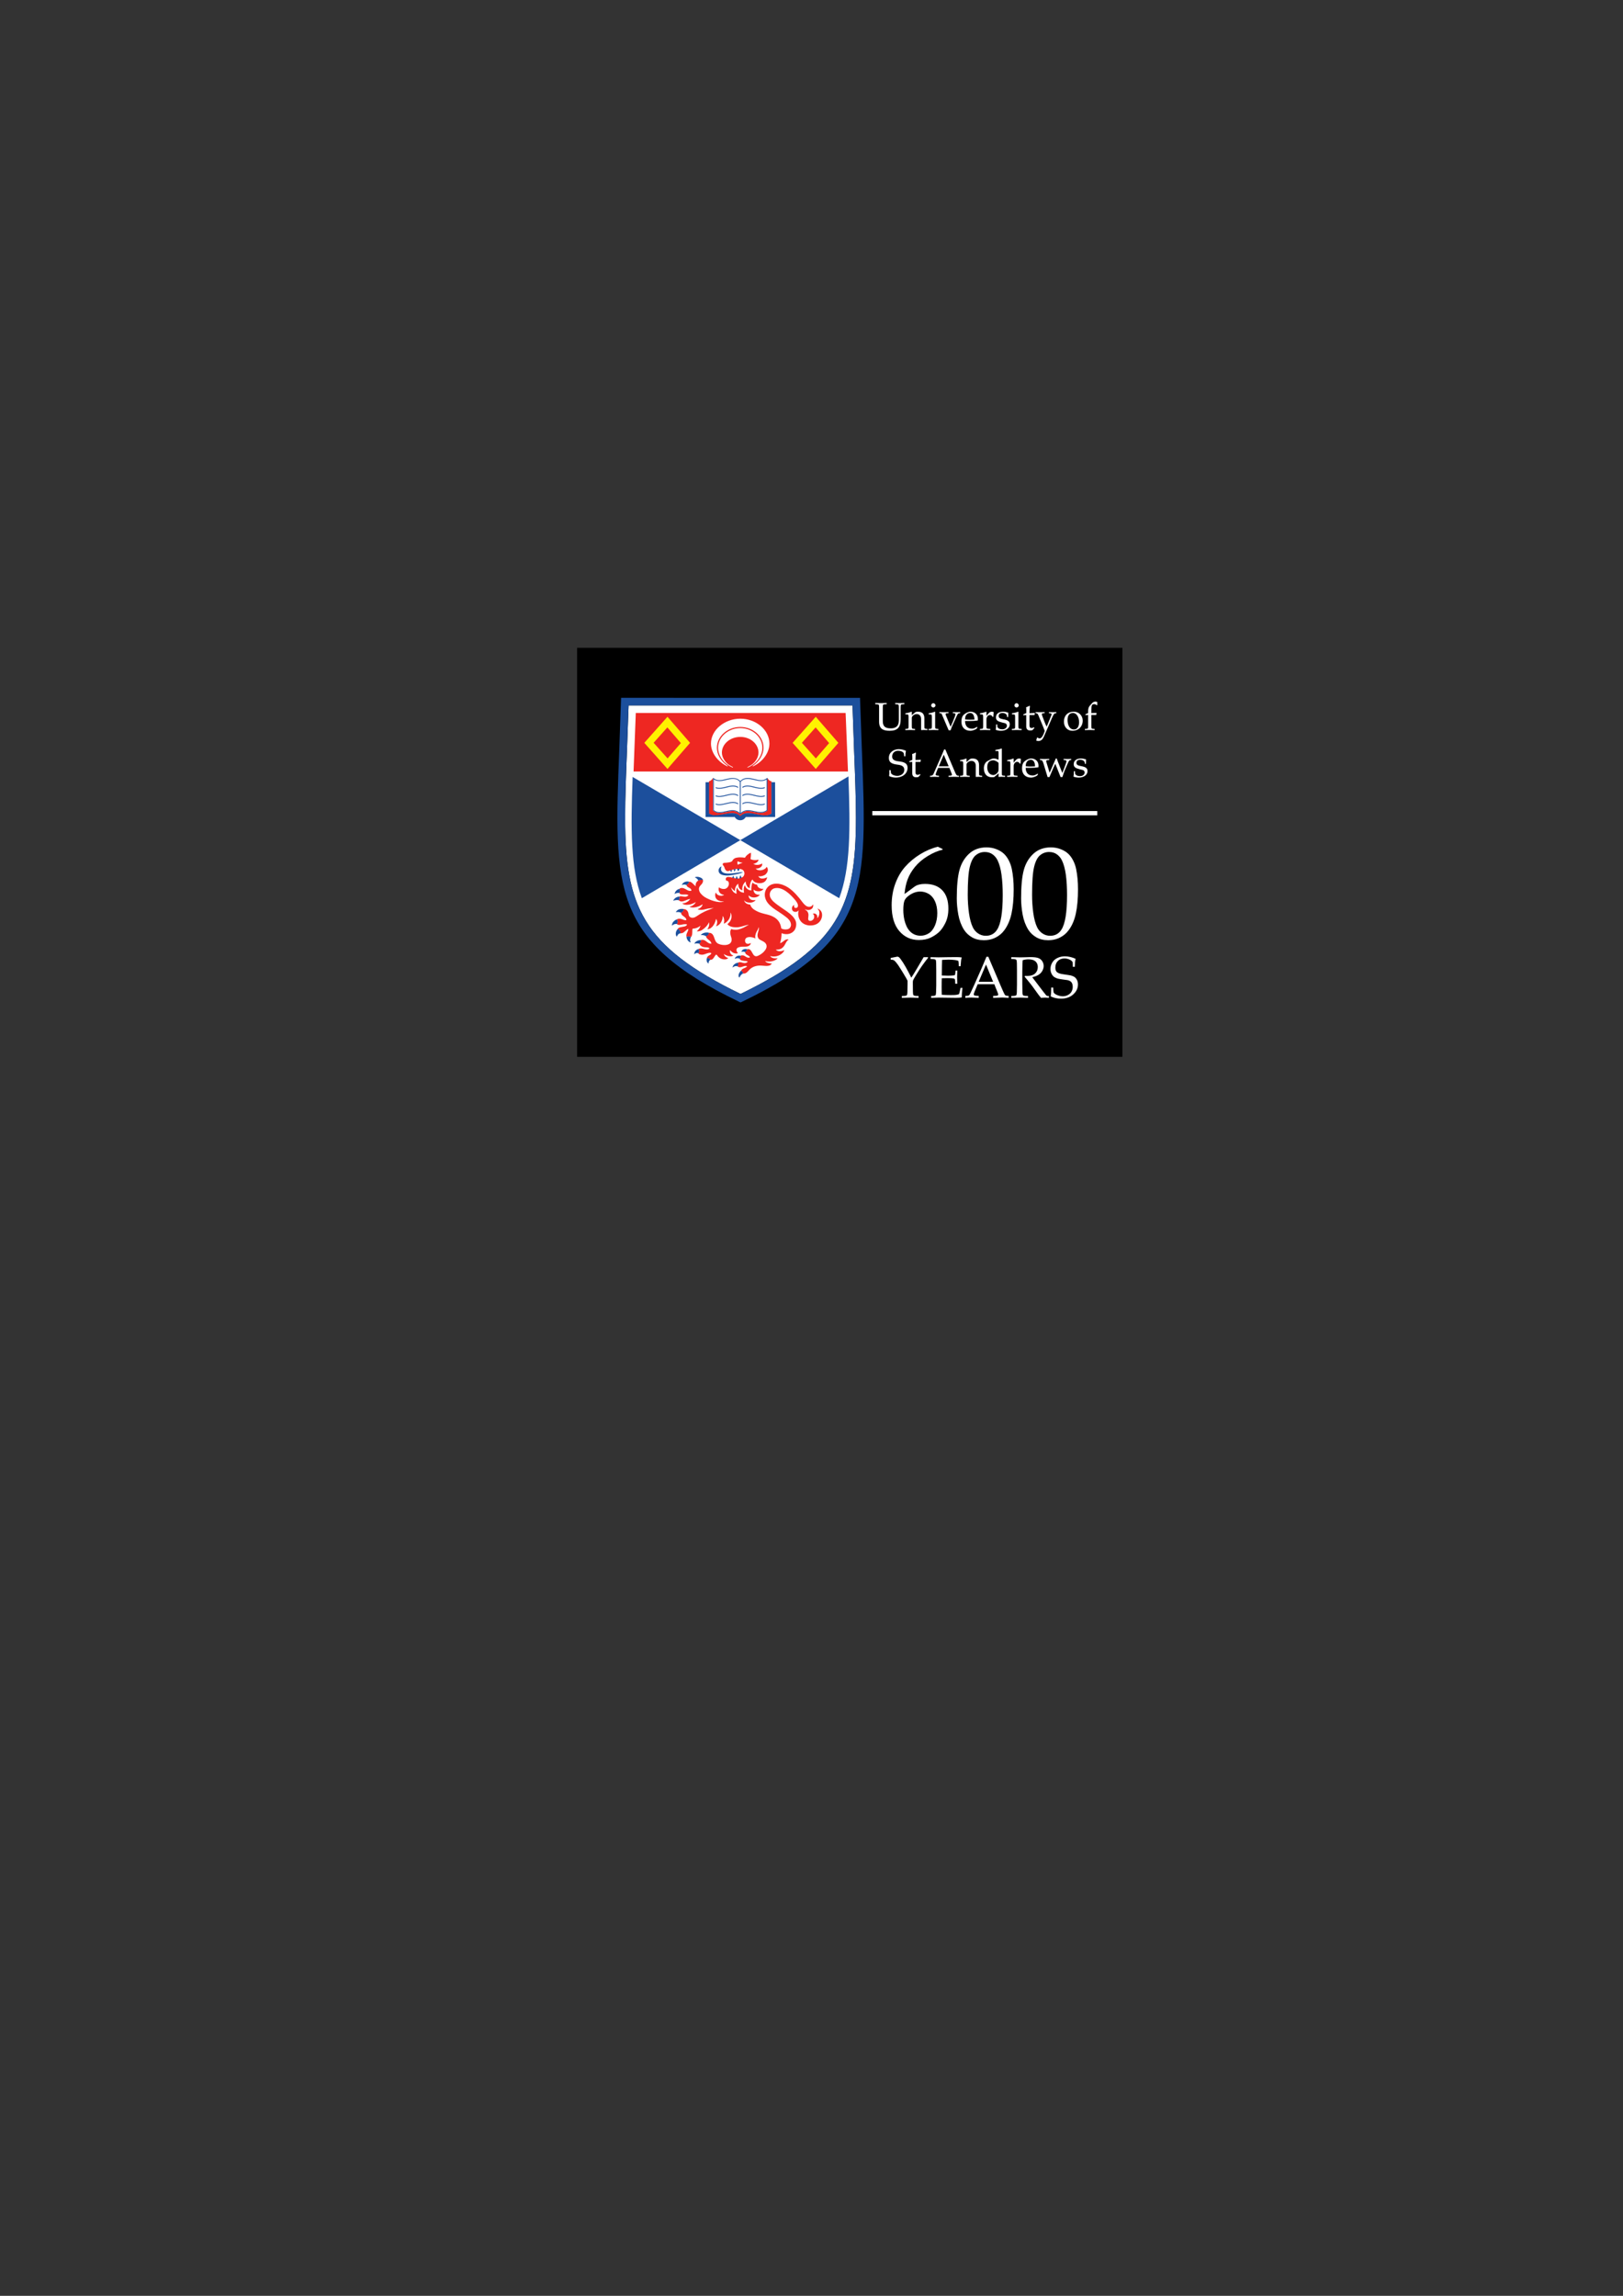 <?xml version="1.0" encoding="UTF-8" standalone="no"?>
<!-- Created with Inkscape (http://www.inkscape.org/) -->

<svg
   xmlns:dc="http://purl.org/dc/elements/1.1/"
   xmlns:cc="http://creativecommons.org/ns#"
   xmlns:rdf="http://www.w3.org/1999/02/22-rdf-syntax-ns#"
   xmlns:svg="http://www.w3.org/2000/svg"
   xmlns="http://www.w3.org/2000/svg"
   xmlns:sodipodi="http://sodipodi.sourceforge.net/DTD/sodipodi-0.dtd"
   xmlns:inkscape="http://www.inkscape.org/namespaces/inkscape"
   width="744.094"
   height="1052.362"
   id="svg5292"
   version="1.1"
   inkscape:version="0.48.2 r9819"
   sodipodi:docname="StAndrewsCoatOfArms600years.svg"
   inkscape:export-filename="C:\Documents and Settings\Tom\My Documents\nanoscope\matlab\testImages\StAndrewsCoatOfArms600years_640x480.png"
   inkscape:export-xdpi="230.39999"
   inkscape:export-ydpi="230.39999">
  <rect width="100%" height="100%" fill="#333333" stroke="none"/>
  <defs
     id="defs5294">
    <clipPath
       clipPathUnits="userSpaceOnUse"
       id="clipPath726">
      <path
         inkscape:connector-curvature="0"
         d="m 158.215,352.667 45.528,0 0,79.38 -45.528,0 0,-79.38 z"
         id="path728" />
    </clipPath>
  </defs>
  <sodipodi:namedview
     id="base"
     pagecolor="#ffffff"
     bordercolor="#666666"
     borderopacity="1.0"
     inkscape:pageopacity="0.0"
     inkscape:pageshadow="2"
     inkscape:zoom="3.9747205"
     inkscape:cx="413.55289"
     inkscape:cy="662.681"
     inkscape:document-units="px"
     inkscape:current-layer="layer1"
     showgrid="true"
     inkscape:window-width="1920"
     inkscape:window-height="1031"
     inkscape:window-x="-4"
     inkscape:window-y="-4"
     inkscape:window-maximized="1">
    <inkscape:grid
       type="xygrid"
       id="grid4142" />
  </sodipodi:namedview>
  <g
     inkscape:label="Layer 1"
     inkscape:groupmode="layer"
     id="layer1">
    <rect
       style="fill:#000000;fill-opacity:1;fill-rule:evenodd;stroke:#000000;stroke-width:0.833px;stroke-linecap:butt;stroke-linejoin:miter;stroke-opacity:1"
       id="rect3131"
       width="249.167"
       height="186.667"
       x="265"
       y="297.362" />
    <path
       id="path854"
       style="fill:#ffffff;fill-opacity:1;fill-rule:nonzero;stroke:none"
       d="m 492.327,353.516 c 0,0.84 -0.015,1.695 -0.195,2.485 0.875,0.305 1.65,0.43 2.5,0.43 1.985,0 3.955,-1.035 3.955,-3.005 0,-1.395 -1.005,-1.93 -3.135,-2.29 -1.355,-0.235 -1.94,-0.645 -1.94,-1.41 0,-0.615 0.23,-1.455 1.745,-1.455 1.025,0 2.08,0.54 2.08,1.47 l 0,0.41 0.5,0 c 0.015,-0.72 0.035,-1.375 0.085,-2.02 -0.695,-0.25 -1.465,-0.445 -2.31,-0.445 -1.675,0 -3.36,0.68 -3.36,2.61 0,1.09 0.665,1.63 1.53,1.95 0.85,0.32 1.83,0.52 2.625,0.715 0.55,0.145 0.86,0.61 0.86,1.185 0,0.965 -0.97,1.625 -2.095,1.625 -1.04,0 -2.31,-0.415 -2.31,-1.525 l 0,-0.73 -0.535,0 z m -10.459,-0.75 c -0.22,0.48 -0.415,0.965 -0.65,1.445 l -1.505,-4.935 c -0.195,-0.645 0,-0.84 0.615,-0.88 l 0.715,-0.035 0,-0.495 c -0.715,0.015 -1.415,0.05 -2.135,0.05 -0.715,0 -1.41,-0.035 -2.125,-0.05 l 0,0.495 0.5,0.035 c 0.45,0.04 0.72,0.29 1.18,1.79 l 1.825,6.01 0.845,0 1.75,-4.115 c 0.29,-0.66 0.63,-1.335 0.93,-2.005 l 2.435,6.12 0.82,0 c 0.41,-1.145 0.75,-2.34 1.235,-3.455 l 1.215,-2.785 c 0.445,-1.04 0.73,-1.52 1.145,-1.56 l 0.47,-0.035 0,-0.495 c -0.6,0.015 -1.17,0.05 -1.76,0.05 -0.59,0 -1.165,-0.035 -1.75,-0.05 l 0,0.495 0.61,0.035 c 0.66,0.04 0.86,0.415 0.575,1.2 l -0.9,2.505 c -0.265,0.75 -0.57,1.49 -0.86,2.215 l -2.05,-5.185 c -0.185,-0.465 -0.36,-0.93 -0.52,-1.445 l -0.415,0 -2.195,5.08 z m -9.23,-4.494 c 1.285,0 1.89,1.365 1.89,3.025 -1.285,0.075 -2.785,0.11 -4.25,-0.055 -0.095,-1.95 0.98,-2.97 2.36,-2.97 m 0.07,8.16 c 1.215,0 2.74,-0.79 2.86,-1.005 l 0.36,-0.61 -0.235,-0.17 c -0.675,0.405 -1.36,0.84 -2.215,0.84 -2.2,0 -3.24,-1.435 -3.24,-3.53 l 2.615,0 c 1.07,0 2.165,-0.07 3.23,-0.245 0.04,-0.26 0.04,-0.5 0.04,-0.75 0,-2.025 -1.445,-3.275 -3.4,-3.275 -0.6,0 -1.125,0.195 -1.75,0.485 -0.39,0.175 -0.77,0.44 -1.11,0.71 -0.82,0.645 -1.29,1.68 -1.29,3.415 0,2.415 1.435,4.135 4.135,4.135 m -6.411,-7.224 c 0.65,0 1.02,0.39 1.225,0.82 l 0.365,0 0.165,-2.145 c -0.14,-0.115 -0.515,-0.195 -0.82,-0.195 -0.47,0 -1.075,0.21 -1.505,0.725 l -0.965,1.15 -0.035,0 0,-1.81 -0.16,-0.065 c -0.665,0.28 -1.735,0.625 -2.79,0.725 l 0,0.5 0.66,0 c 0.38,0 0.55,0.06 0.66,0.2 0.09,0.145 0.125,0.535 0.125,1.11 l 0,4.025 c 0,0.485 -0.015,0.835 -0.09,1.035 -0.07,0.165 -0.265,0.24 -0.57,0.25 l -0.825,0.055 0,0.535 c 0.65,-0.015 1.36,-0.05 2.24,-0.05 0.87,0 1.59,0.035 2.52,0.05 l 0,-0.535 -0.93,-0.055 c -0.415,-0.01 -0.675,-0.085 -0.75,-0.25 -0.075,-0.2 -0.09,-0.55 -0.09,-1.035 l 0,-3.08 c 0,-1.14 0.785,-1.96 1.57,-1.96 m -8.489,2.912 c 0,0.785 0.045,1.395 -0.455,2.025 -0.48,0.605 -1.195,1.12 -1.945,1.12 -1.86,0 -2.795,-1.8 -2.795,-3.465 0,-2.185 0.845,-3.22 2.67,-3.28 1.08,-0.03 2.525,0.94 2.525,1.295 l 0,2.305 z m -2.165,-4.435 c -0.31,0 -0.785,0.05 -1.325,0.335 l -1.57,0.825 c -0.9,0.465 -1.68,1.685 -1.68,3.305 0,2.355 1.175,4.135 3.68,4.135 0.465,0 0.985,-0.02 1.14,-0.14 l 1.99,-1.665 -0.095,1.645 c 0.475,-0.015 0.92,-0.055 1.38,-0.055 0.45,0 0.895,0.04 1.63,0.055 l 0,-0.535 -0.825,-0.055 c -0.305,-0.015 -0.5,-0.09 -0.57,-0.25 -0.075,-0.2 -0.09,-0.555 -0.09,-1.035 l 0,-11.02 -0.16,-0.145 c -0.89,0.36 -1.845,0.525 -2.785,0.66 l 0,0.505 0.99,0 c 0.405,0 0.455,0.325 0.455,0.735 l 0,3.27 c -0.775,-0.335 -1.365,-0.57 -2.165,-0.57 m -9.733,5.2e-4 c -0.715,0 -1.055,0.105 -1.445,0.445 l -1.325,1.145 -0.035,0 0,-1.52 -0.165,-0.07 c -0.66,0.285 -1.735,0.625 -2.785,0.73 l 0,0.5 0.66,0 c 0.37,0 0.555,0.06 0.66,0.195 0.09,0.15 0.125,0.535 0.125,1.115 l 0,4.02 c 0,0.485 -0.015,0.84 -0.085,1.04 -0.075,0.16 -0.27,0.235 -0.575,0.25 l -0.805,0.055 0,0.535 c 0.625,-0.015 1.34,-0.055 2.22,-0.055 0.87,0 1.59,0.04 2.215,0.055 l 0,-0.535 -0.805,-0.055 c -0.305,-0.015 -0.5,-0.09 -0.575,-0.25 -0.065,-0.2 -0.085,-0.555 -0.085,-1.04 l 0,-3.79 c 0,-0.73 1.11,-1.68 2.2,-1.68 1.215,0 2.055,0.785 2.055,2.27 l 0,5.08 c 0.415,-0.015 0.93,-0.055 1.43,-0.055 0.5,0 1.02,0.04 1.47,0.055 l 0,-0.535 -0.735,-0.055 c -0.305,-0.015 -0.5,-0.09 -0.575,-0.25 -0.07,-0.2 -0.09,-0.555 -0.09,-1.04 l 0,-3.45 c 0,-1.95 -0.86,-3.11 -2.95,-3.11 m -15.507,3.578 2.27,-5.335 2.26,5.335 -4.53,0 z m 5.315,4.27 -0.84,0.055 0,0.535 c 0.965,-0.015 1.755,-0.05 2.38,-0.05 0.805,0 1.59,0.035 2.38,0.05 l 0,-0.535 -0.61,-0.055 c -0.32,-0.035 -0.52,-0.27 -0.715,-0.605 -0.215,-0.375 -0.415,-0.86 -0.575,-1.22 l -4.33,-10.155 -0.57,0 c -0.485,1.285 -1.09,2.61 -1.645,3.86 l -3.185,7.25 c -0.195,0.465 -0.535,0.835 -0.965,0.87 l -0.66,0.055 0,0.535 c 0.675,-0.015 1.36,-0.05 2.055,-0.05 0.515,0 1.2,0.035 2.055,0.05 l 0,-0.535 -0.66,-0.055 c -0.555,-0.05 -0.86,-0.12 -0.86,-0.5 0,-0.285 0.465,-1.485 0.625,-1.855 l 0.5,-1.205 5.155,0 0.82,2.06 c 0.185,0.43 0.38,0.895 0.38,1.145 0,0.22 -0.36,0.34 -0.735,0.355 m -13.704,-6.294 0.16,-0.97 -2.445,0.11 0,-0.68 c 0,-0.745 0.09,-1.75 0.195,-2.535 l -0.215,-0.2 c -0.305,0.2 -0.88,0.485 -1.52,0.68 0.05,0.485 0.07,0.945 0.07,1.41 l 0,1.255 -1.395,0.63 0,0.37 1.36,-0.07 0,5.155 c 0,1.445 0.805,1.895 1.755,1.895 0.37,0 1,-0.035 1.155,-0.22 l 0.86,-0.945 -0.23,-0.31 c -0.25,0.15 -0.585,0.345 -1.05,0.345 -0.755,0 -0.985,-0.41 -0.985,-1.23 l 0,-4.69 2.285,0 z m -10.64,6.401 c -1.415,0 -2.825,-0.675 -2.92,-1.425 l -0.14,-1.205 -0.57,0 c 0.015,0.845 0.015,1.805 -0.125,2.74 0.59,0.285 1.805,0.68 3.055,0.68 2.665,0 5.405,-1.465 5.405,-4.525 0,-2.045 -1.595,-2.665 -4.115,-2.93 -2.235,-0.25 -2.95,-1.005 -2.95,-2.22 0,-1.775 1.395,-2.615 2.64,-2.615 0.7,0 1.455,0.125 1.955,0.43 0.66,0.41 0.73,0.595 0.79,1.075 l 0.105,1.02 0.575,0 c 0,-0.845 0.07,-1.615 0.25,-2.525 -0.735,-0.285 -1.81,-0.75 -3.24,-0.75 -2.145,0 -4.58,1.27 -4.58,4.04 0,1.86 1.11,2.74 3.92,3.06 1.825,0.215 3.145,0.695 3.145,2.4 0,1.77 -1.595,2.75 -3.2,2.75 m 90.465,-20.976 0,-0.53 -0.82,-0.06 c -0.305,-0.015 -0.505,-0.09 -0.575,-0.25 -0.07,-0.195 -0.085,-0.555 -0.085,-1.04 l 0,-5.06 2.21,0 0.13,-0.945 -2.34,0.075 0,-1.525 c 0,-2.04 0.19,-2.555 1.3,-2.555 0.445,0 0.86,0.195 1.18,0.495 l 0.22,-0.105 0,-1.38 c -0.255,-0.105 -0.54,-0.195 -0.805,-0.195 -0.505,0 -1.15,0.22 -1.615,0.75 l -1.035,1.18 c -0.52,0.595 -0.75,1.4 -0.75,2.58 l 0,0.755 -1.235,0.555 0,0.39 1.235,-0.075 0,5.06 c 0,0.485 -0.02,0.845 -0.095,1.04 -0.07,0.16 -0.265,0.235 -0.575,0.25 l -0.82,0.06 0,0.53 c 0.645,-0.015 1.36,-0.05 2.24,-0.05 0.875,0 1.585,0.035 2.235,0.05 m -9.931,-7.855 c 1.715,0 2.815,1.975 2.815,4.28 0,1.67 -0.7,3.29 -2.325,3.29 -2.295,0 -2.97,-2.49 -2.97,-4.365 0,-1.665 0.585,-3.205 2.48,-3.205 m -0.215,8.16 c 2.74,0 4.69,-1.93 4.69,-4.67 0,-2.29 -1.77,-4.075 -4.06,-4.075 -2.88,0 -4.56,1.88 -4.56,4.56 0,2.47 1.68,4.255 3.93,4.185 m -15.66,-7.158 1.945,4.69 c 0.34,0.825 0.695,1.7 1.005,2.535 l -0.41,1.095 c -0.345,0.825 -0.915,2.275 -1.955,2.345 -0.245,0.01 -0.695,-0.195 -0.905,-0.41 l -0.235,0 -0.435,1.335 c 0.205,0.13 0.595,0.27 0.905,0.27 1.5,0 2.14,-0.89 2.71,-2.195 l 3.63,-8.375 c 0.685,-1.575 1.075,-2.125 1.505,-2.165 l 0.505,-0.035 0,-0.495 c -0.58,0.015 -1.125,0.045 -1.705,0.045 -0.57,0 -1.125,-0.03 -1.695,-0.045 l 0,0.495 0.465,0.035 c 0.645,0.055 0.915,0.25 0.645,0.91 l -2.13,5.225 c -0.375,-0.645 -0.665,-1.285 -0.915,-1.97 l -1.145,-3 c -0.37,-0.97 -0.07,-1.15 0.43,-1.165 l 0.68,-0.035 0,-0.495 c -0.7,0.015 -1.375,0.045 -2.075,0.045 -0.7,0 -1.375,-0.03 -2.08,-0.045 l 0,0.495 0.33,0.035 c 0.39,0.04 0.645,0.195 0.93,0.875 m -5.549,5.118 c 0,1.445 0.805,1.895 1.76,1.895 0.37,0 0.995,-0.035 1.16,-0.21 l 0.86,-0.95 -0.235,-0.305 c -0.25,0.14 -0.595,0.335 -1.06,0.335 -0.75,0 -0.985,-0.405 -0.985,-1.23 l 0,-4.685 2.29,0 0.16,-0.97 -2.45,0.11 0,-0.68 c 0,-0.75 0.095,-1.755 0.205,-2.54 l -0.215,-0.19 c -0.305,0.19 -0.88,0.475 -1.525,0.67 0.05,0.49 0.07,0.95 0.07,1.42 l 0,1.255 -1.39,0.625 0,0.37 1.355,-0.07 0,5.15 z m -2.108,1.735 0,-0.53 -0.82,-0.06 c -0.31,-0.015 -0.5,-0.09 -0.575,-0.25 -0.075,-0.195 -0.09,-0.555 -0.09,-1.04 l 0,-6.49 -0.16,-0.07 c -0.665,0.28 -1.73,0.63 -2.79,0.73 l 0,0.505 0.66,0 c 0.38,0 0.555,0.05 0.66,0.2 0.09,0.14 0.13,0.53 0.13,1.1 l 0,4.025 c 0,0.485 -0.025,0.845 -0.095,1.04 -0.065,0.16 -0.265,0.235 -0.565,0.25 l -0.83,0.06 0,0.53 c 0.65,-0.015 1.36,-0.05 2.235,-0.05 0.885,0 1.595,0.035 2.24,0.05 m -2.327,-10.353 c 0.525,0 1.005,-0.465 1.005,-0.99 0,-0.51 -0.48,-1 -1.005,-1 -0.515,0 -0.98,0.49 -0.98,1 0,0.525 0.465,0.99 0.98,0.99 m -9.368,7.742 c 0,0.84 -0.025,1.7 -0.2,2.485 0.87,0.31 1.64,0.43 2.505,0.43 1.98,0 3.95,-1.035 3.95,-3.005 0,-1.39 -1,-1.93 -3.125,-2.285 -1.36,-0.24 -1.96,-0.645 -1.96,-1.42 0,-0.6 0.235,-1.45 1.76,-1.45 1.015,0 2.075,0.54 2.075,1.47 l 0,0.41 0.505,0 c 0.015,-0.72 0.035,-1.375 0.085,-2.015 -0.695,-0.25 -1.465,-0.45 -2.305,-0.45 -1.68,0 -3.365,0.68 -3.365,2.61 0,1.095 0.665,1.63 1.515,1.95 0.865,0.32 1.85,0.52 2.64,0.72 0.555,0.135 0.855,0.605 0.855,1.175 0,0.97 -0.965,1.63 -2.095,1.63 -1.035,0 -2.305,-0.415 -2.305,-1.525 l 0,-0.73 -0.535,0 z m -2.669,2.611 0,-0.53 -0.93,-0.06 c -0.405,-0.015 -0.68,-0.09 -0.75,-0.25 -0.075,-0.195 -0.085,-0.555 -0.085,-1.04 l 0,-3.07 c 0,-1.145 0.775,-1.97 1.565,-1.97 0.65,0 1.025,0.395 1.22,0.825 l 0.38,0 0.16,-2.145 c -0.15,-0.115 -0.52,-0.2 -0.825,-0.2 -0.47,0 -1.07,0.21 -1.5,0.73 l -0.965,1.15 -0.035,0 0,-1.81 -0.165,-0.07 c -0.66,0.28 -1.735,0.63 -2.79,0.73 l 0,0.505 0.66,0 c 0.375,0 0.56,0.05 0.665,0.2 0.085,0.14 0.12,0.53 0.12,1.1 l 0,4.025 c 0,0.485 -0.015,0.845 -0.085,1.04 -0.07,0.16 -0.27,0.235 -0.57,0.25 l -0.825,0.06 0,0.53 c 0.645,-0.015 1.36,-0.05 2.235,-0.05 0.875,0 1.59,0.035 2.52,0.05 m -9.175,-7.855 c 1.29,0 1.895,1.365 1.895,3.03 -1.285,0.07 -2.785,0.105 -4.255,-0.055 -0.09,-1.955 0.985,-2.975 2.36,-2.975 m 0.075,8.16 c 1.215,0 2.73,-0.79 2.86,-1 l 0.36,-0.61 -0.24,-0.18 c -0.675,0.415 -1.355,0.845 -2.215,0.845 -2.195,0 -3.235,-1.435 -3.235,-3.53 l 2.61,0 c 1.075,0 2.165,-0.07 3.24,-0.24 0.035,-0.255 0.035,-0.505 0.035,-0.755 0,-2.02 -1.45,-3.275 -3.4,-3.275 -0.605,0 -1.125,0.195 -1.755,0.485 -0.39,0.175 -0.765,0.445 -1.1,0.71 -0.83,0.64 -1.295,1.68 -1.295,3.42 0,2.415 1.43,4.13 4.135,4.13 m -13.077,-7.442 3.08,7.21 0.89,0 c 0.25,-0.605 0.435,-1.29 0.735,-1.95 l 2.11,-4.65 c 0.25,-0.535 0.555,-1.16 1,-1.2 l 0.56,-0.035 0,-0.5 c -0.56,0.02 -1.13,0.05 -1.685,0.05 -0.555,0 -1.125,-0.03 -1.685,-0.05 l 0,0.5 0.735,0.035 c 0.54,0.015 0.575,0.54 0.09,1.77 l -0.75,1.9 c -0.34,0.84 -0.735,1.68 -1.11,2.505 l -2.13,-5.15 c -0.3,-0.755 -0.18,-1.01 0.29,-1.025 l 0.875,-0.035 0,-0.5 c -0.695,0.02 -1.38,0.05 -2.075,0.05 -0.695,0 -1.39,-0.03 -2.095,-0.05 l 0,0.5 0.615,0.035 c 0.335,0.015 0.445,0.34 0.55,0.59 m -3.951,-3.216 c 0.515,0 1,-0.465 1,-0.99 0,-0.51 -0.485,-1 -1,-1 -0.515,0 -0.985,0.49 -0.985,1 0,0.525 0.47,0.99 0.985,0.99 m 2.324,10.353 0,-0.53 -0.825,-0.06 c -0.3,-0.015 -0.5,-0.09 -0.57,-0.25 -0.07,-0.195 -0.09,-0.555 -0.09,-1.04 l 0,-6.49 -0.16,-0.07 c -0.66,0.28 -1.735,0.63 -2.795,0.73 l 0,0.505 0.665,0 c 0.375,0 0.555,0.05 0.665,0.2 0.09,0.14 0.125,0.53 0.125,1.1 l 0,4.025 c 0,0.485 -0.02,0.845 -0.095,1.04 -0.065,0.16 -0.265,0.235 -0.57,0.25 l -0.825,0.06 0,0.53 c 0.65,-0.015 1.365,-0.05 2.24,-0.05 0.875,0 1.59,0.035 2.235,0.05 m -10.71,0 0,-0.53 -0.805,-0.06 c -0.305,-0.015 -0.5,-0.09 -0.57,-0.25 -0.075,-0.195 -0.095,-0.555 -0.095,-1.04 l 0,-3.785 c 0,-0.74 1.11,-1.685 2.2,-1.685 1.215,0 2.06,0.79 2.06,2.27 l 0,5.08 c 0.41,-0.015 0.93,-0.05 1.43,-0.05 0.5,0 1.02,0.035 1.465,0.05 l 0,-0.53 -0.73,-0.06 c -0.305,-0.015 -0.5,-0.09 -0.575,-0.25 -0.07,-0.195 -0.09,-0.555 -0.09,-1.04 l 0,-3.45 c 0,-1.945 -0.86,-3.11 -2.95,-3.11 -0.72,0 -1.055,0.11 -1.45,0.445 l -1.325,1.145 -0.035,0 0,-1.52 -0.155,-0.07 c -0.665,0.28 -1.74,0.63 -2.795,0.73 l 0,0.505 0.66,0 c 0.375,0 0.555,0.05 0.665,0.2 0.09,0.14 0.125,0.53 0.125,1.1 l 0,4.025 c 0,0.485 -0.025,0.845 -0.09,1.04 -0.07,0.16 -0.27,0.235 -0.57,0.25 l -0.81,0.06 0,0.53 c 0.63,-0.015 1.345,-0.05 2.22,-0.05 0.88,0 1.59,0.035 2.22,0.05 m -16.634,-11.574 c 0.125,0.2 0.16,0.665 0.16,1.34 l 0,6.355 c 0,3.275 1.79,4.185 4.83,4.185 3.61,0 5.06,-1.54 5.06,-5.37 l 0,-5.17 c 0,-0.675 0.035,-1.14 0.16,-1.34 0.11,-0.175 0.325,-0.225 0.755,-0.265 l 0.785,-0.055 0,-0.54 c -0.785,0.02 -1.43,0.06 -2.145,0.06 -0.645,0 -1.36,-0.04 -2.075,-0.06 l 0,0.54 0.785,0.055 c 0.43,0.04 0.645,0.09 0.75,0.265 0.13,0.2 0.16,0.665 0.16,1.34 l 0,5.73 c 0,2.965 -1.75,3.7 -3.68,3.7 -2.365,0 -3.685,-0.735 -3.685,-3.27 l 0,-6.16 c 0,-0.675 0.035,-1.14 0.16,-1.34 0.105,-0.175 0.325,-0.245 0.75,-0.265 l 0.865,-0.055 0,-0.54 c -0.935,0.04 -1.775,0.06 -2.6,0.06 -0.875,0 -1.715,-0.02 -2.645,-0.06 l 0,0.54 0.86,0.055 c 0.425,0.02 0.645,0.09 0.75,0.265 m -2.948,50.641 103.145,0 0,-1.96 -103.145,0 0,1.96 z m 92.927,74.289 c -0.395,-0.34 -1.005,-0.63 -1.825,-0.875 -0.875,-0.165 -1.855,-0.325 -2.955,-0.47 -1.09,-0.145 -1.875,-0.305 -2.36,-0.47 -0.7,-0.245 -1.19,-0.57 -1.46,-0.98 -0.27,-0.405 -0.405,-0.98 -0.405,-1.72 0,-1.23 0.38,-2.235 1.135,-3.005 0.76,-0.775 1.775,-1.16 3.045,-1.16 0.985,0 1.925,0.255 2.825,0.765 0.38,0.25 0.68,0.535 0.895,0.85 0.055,0.125 0.095,0.86 0.115,2.205 l 0.885,0 c 0.025,-0.925 0.065,-1.625 0.115,-2.105 0.055,-0.475 0.14,-0.99 0.265,-1.54 -0.765,-0.375 -1.585,-0.665 -2.465,-0.86 -0.875,-0.2 -1.685,-0.3 -2.435,-0.3 -1.23,0 -2.375,0.255 -3.43,0.76 -1.055,0.51 -1.845,1.22 -2.385,2.13 -0.54,0.915 -0.81,1.885 -0.81,2.915 0,0.71 0.135,1.37 0.4,1.98 0.27,0.61 0.615,1.105 1.045,1.485 0.43,0.37 1.1,0.7 2.01,0.98 0.685,0.15 1.51,0.285 2.48,0.41 0.975,0.125 1.615,0.215 1.945,0.265 0.515,0.105 0.945,0.29 1.295,0.55 0.35,0.255 0.61,0.595 0.785,1.015 0.165,0.42 0.25,0.92 0.25,1.49 0,0.76 -0.165,1.465 -0.51,2.13 -0.34,0.66 -0.885,1.195 -1.63,1.605 -0.745,0.405 -1.56,0.61 -2.445,0.61 -0.605,0 -1.235,-0.1 -1.88,-0.31 -0.65,-0.205 -1.17,-0.44 -1.555,-0.7 -0.385,-0.265 -0.625,-0.515 -0.725,-0.74 -0.1,-0.235 -0.175,-0.99 -0.215,-2.265 l -0.885,0 c -0.02,1.88 -0.11,3.24 -0.245,4.075 1.405,0.69 2.98,1.03 4.71,1.03 2.295,0 4.165,-0.65 5.605,-1.945 1.44,-1.295 2.165,-2.815 2.165,-4.555 0,-0.735 -0.125,-1.38 -0.38,-1.925 -0.25,-0.55 -0.58,-0.99 -0.97,-1.325 m -13.084,8.334 c -0.155,-0.14 -0.705,-0.825 -1.655,-2.04 l -3.31,-4.345 c -0.815,-1.06 -1.33,-1.735 -1.55,-2.045 1.2,-0.26 2.175,-0.635 2.925,-1.115 0.745,-0.485 1.315,-1.085 1.71,-1.81 0.39,-0.73 0.595,-1.46 0.595,-2.195 0,-0.785 -0.215,-1.515 -0.635,-2.185 -0.42,-0.67 -1.01,-1.155 -1.78,-1.45 -0.765,-0.295 -1.98,-0.445 -3.65,-0.445 -0.22,0 -1.015,0.025 -2.38,0.07 -1.045,0.035 -1.82,0.05 -2.32,0.05 l -2.52,-0.06 c -0.705,-0.015 -1.22,-0.025 -1.565,-0.035 l 0,0.845 c 1.04,0.015 1.68,0.06 1.895,0.135 0.225,0.075 0.385,0.185 0.49,0.34 0.095,0.155 0.165,0.645 0.19,1.475 0.03,1.14 0.04,2.3 0.04,3.49 l 0,6.07 c -0.035,2.305 -0.06,3.545 -0.065,3.725 -0.03,0.675 -0.09,1.1 -0.2,1.275 -0.085,0.13 -0.24,0.235 -0.465,0.305 -0.23,0.075 -0.855,0.12 -1.885,0.14 l 0,0.835 c 1.99,-0.055 3.4,-0.09 4.24,-0.09 1.045,0 2.18,0.035 3.43,0.09 l 0,-0.835 c -1.03,-0.02 -1.655,-0.065 -1.885,-0.14 -0.225,-0.07 -0.39,-0.185 -0.49,-0.345 -0.095,-0.16 -0.16,-0.655 -0.175,-1.485 -0.04,-1.125 -0.065,-2.285 -0.065,-3.475 l 0,-5.82 c 0.05,-2.42 0.08,-3.695 0.09,-3.82 0.02,-0.41 0.05,-0.85 0.085,-1.32 0.86,-0.275 1.745,-0.41 2.645,-0.41 1.435,0 2.51,0.32 3.215,0.95 0.71,0.635 1.065,1.495 1.065,2.57 0,1.23 -0.41,2.225 -1.235,2.98 -0.82,0.75 -2.03,1.125 -3.62,1.125 -0.235,0 -0.585,-0.015 -1.04,-0.04 l -0.13,0.395 c 0.83,0.955 1.71,2.015 2.635,3.19 0.57,0.705 1.23,1.585 1.97,2.64 1.345,1.905 2.305,3.19 2.875,3.84 0.745,-0.055 1.375,-0.09 1.885,-0.09 0.5,0 1.075,0.035 1.745,0.09 l 0,-0.835 c -0.45,0 -0.735,-0.025 -0.87,-0.065 -0.08,-0.025 -0.155,-0.07 -0.235,-0.13 m -31.072,-6.332 3.35,-7.895 3.265,7.895 -6.615,0 z m 11.835,5.71 c -0.295,-0.54 -0.9,-1.88 -1.81,-4.015 l -5.615,-13.165 -0.84,0 c -1.17,2.81 -1.94,4.62 -2.3,5.435 l -3.285,7.4 c -0.98,2.14 -1.55,3.37 -1.705,3.69 -0.275,0.57 -0.485,0.92 -0.625,1.055 -0.145,0.14 -0.305,0.235 -0.475,0.275 -0.17,0.05 -0.6,0.08 -1.295,0.09 l 0,0.89 c 1.01,-0.08 1.94,-0.115 2.79,-0.115 0.735,0 1.845,0.035 3.325,0.115 l 0,-0.89 c -0.815,-0.01 -1.385,-0.05 -1.705,-0.125 -0.205,-0.035 -0.355,-0.12 -0.45,-0.235 -0.07,-0.075 -0.105,-0.175 -0.105,-0.3 0,-0.275 0.13,-0.72 0.385,-1.32 l 1.425,-3.375 7.6,0 1.615,4.015 c 0.12,0.305 0.18,0.555 0.18,0.745 0,0.125 -0.04,0.225 -0.115,0.315 -0.07,0.08 -0.21,0.145 -0.425,0.185 -0.21,0.045 -0.8,0.08 -1.785,0.095 l 0,0.89 4.235,-0.13 c 0.54,0 1.5,0.045 2.865,0.13 l 0,-0.89 c -0.695,-0.01 -1.135,-0.065 -1.34,-0.16 -0.195,-0.095 -0.375,-0.295 -0.545,-0.605 m -20.528,-1.155 c -0.105,0.465 -0.21,0.83 -0.315,1.105 -0.4,0.165 -0.84,0.285 -1.31,0.355 -0.47,0.07 -1.265,0.1 -2.37,0.1 -1.565,0 -2.975,-0.045 -4.235,-0.14 -0.045,-0.84 -0.065,-2.07 -0.065,-3.685 0,-1.725 0.02,-3.03 0.065,-3.905 1.075,-0.04 1.91,-0.06 2.495,-0.06 1.435,0 2.4,0.05 2.9,0.155 0.28,0.06 0.47,0.17 0.57,0.325 0.1,0.165 0.16,0.56 0.18,1.21 l 0.035,0.895 0.92,0 -0.065,-3.06 0.065,-2.73 0,-0.25 -0.785,0 -0.08,0.92 c -0.06,0.615 -0.13,0.97 -0.21,1.075 -0.08,0.105 -0.26,0.175 -0.54,0.21 -0.735,0.095 -1.62,0.145 -2.66,0.145 -0.86,0 -1.8,-0.03 -2.825,-0.09 l 0.055,-4.425 c 0.015,-0.84 0.04,-1.75 0.075,-2.715 0.315,-0.03 0.835,-0.06 1.565,-0.09 0.725,-0.035 1.195,-0.055 1.405,-0.055 0.975,0 1.96,0.06 2.935,0.185 0.58,0.07 1.11,0.205 1.59,0.405 0.125,0.735 0.18,1.55 0.17,2.44 l 0.83,0 c 0.14,-1.74 0.215,-2.65 0.235,-2.73 0.05,-0.365 0.15,-0.8 0.29,-1.3 -0.77,-0.095 -1.59,-0.145 -2.455,-0.145 -0.86,0 -2.235,0.015 -4.135,0.04 l -3.965,0.065 -3.74,-0.075 0,0.84 c 1.04,0.015 1.675,0.065 1.9,0.135 0.22,0.075 0.385,0.185 0.485,0.34 0.1,0.155 0.16,0.645 0.19,1.475 0.025,1.135 0.04,2.3 0.04,3.485 l 0,6.695 c 0,0.845 -0.03,1.84 -0.08,2.99 -0.035,0.745 -0.095,1.205 -0.185,1.375 -0.055,0.115 -0.14,0.195 -0.265,0.25 -0.285,0.13 -0.89,0.2 -1.81,0.21 l 0,0.84 c 2.18,-0.06 3.325,-0.095 3.44,-0.095 l 7.835,0.095 c 1.075,0 1.99,-0.055 2.745,-0.17 0,-1.165 0.115,-2.63 0.34,-4.4 l -0.88,0 c -0.06,0.395 -0.185,0.985 -0.38,1.76 M 420.665,443.51 c -0.975,1.67 -1.925,3.215 -2.85,4.645 -0.92,-1.845 -1.79,-3.485 -2.6,-4.92 -0.815,-1.435 -1.535,-2.565 -2.155,-3.395 -0.42,-0.56 -0.695,-0.895 -0.825,-1.005 -0.13,-0.11 -0.37,-0.225 -0.725,-0.345 l -3.16,0.615 0,0.805 c 0.525,0 0.91,0.04 1.16,0.125 0.25,0.09 0.49,0.245 0.715,0.46 0.42,0.4 0.95,1.045 1.59,1.955 0.33,0.47 0.84,1.27 1.525,2.385 l 0.865,1.415 c 0.77,1.29 1.215,2.035 1.335,2.255 0.175,0.315 0.355,0.67 0.54,1.06 l 0,1.54 c -0.035,2.3 -0.055,3.545 -0.065,3.725 -0.025,0.675 -0.095,1.1 -0.21,1.27 -0.08,0.135 -0.23,0.24 -0.455,0.31 -0.23,0.08 -0.855,0.12 -1.88,0.14 l 0,0.84 c 1.635,-0.06 2.95,-0.095 3.95,-0.095 1.04,0 2.275,0.035 3.7,0.095 l 0,-0.84 c -1.04,-0.02 -1.675,-0.06 -1.895,-0.14 -0.225,-0.07 -0.385,-0.185 -0.485,-0.345 -0.105,-0.16 -0.165,-0.655 -0.195,-1.485 -0.025,-1.125 -0.035,-2.285 -0.035,-3.475 l 0,-1.01 c 0,-0.25 0.045,-0.505 0.14,-0.785 0.1,-0.275 0.52,-1.02 1.265,-2.235 1.19,-1.965 2.155,-3.46 2.9,-4.495 1.285,-1.78 2.17,-2.94 2.65,-3.475 l 0,-0.355 -2,0 -2.8,4.76 z m 65.953,-17.356 c -1.195,1.86 -2.91,2.79 -5.15,2.79 -1.315,0 -2.5,-0.36 -3.565,-1.085 -1.055,-0.725 -1.86,-1.66 -2.41,-2.795 -0.805,-1.685 -1.395,-3.885 -1.77,-6.6 -0.375,-2.715 -0.555,-5.485 -0.555,-8.31 0,-5.96 0.315,-10.23 0.94,-12.805 0.625,-2.58 1.545,-4.36 2.75,-5.34 1.21,-0.98 2.58,-1.47 4.11,-1.47 1.395,0 2.585,0.355 3.575,1.075 0.995,0.715 1.765,1.63 2.31,2.75 0.845,1.745 1.45,3.975 1.815,6.69 0.36,2.715 0.54,5.78 0.54,9.19 0,7.94 -0.86,13.245 -2.59,15.91 m 5.43,-31.635 c -0.615,-1.24 -1.375,-2.29 -2.265,-3.145 -0.89,-0.85 -2.04,-1.555 -3.435,-2.11 -1.4,-0.56 -2.925,-0.84 -4.57,-0.84 -3.255,0 -5.935,0.99 -8.055,2.97 -2.115,1.975 -3.57,4.485 -4.375,7.52 -0.805,3.035 -1.205,7.345 -1.205,12.93 0,2.33 0.235,4.795 0.705,7.39 0.47,2.595 1.33,4.905 2.585,6.92 0.9,1.415 2.11,2.565 3.645,3.47 1.53,0.9 3.355,1.35 5.49,1.35 1.765,0 3.355,-0.31 4.765,-0.925 1.41,-0.62 2.61,-1.445 3.61,-2.48 1,-1.04 1.86,-2.3 2.59,-3.78 0.725,-1.48 1.285,-3.11 1.675,-4.89 0.685,-3.135 1.025,-6.895 1.025,-11.285 0,-3.37 -0.29,-6.485 -0.875,-9.345 -0.26,-1.255 -0.69,-2.505 -1.31,-3.75 m -47.43,2.83 c 0.63,-2.58 1.545,-4.36 2.75,-5.34 1.21,-0.98 2.575,-1.47 4.11,-1.47 1.395,0 2.585,0.355 3.58,1.07 0.985,0.72 1.755,1.635 2.305,2.755 0.845,1.745 1.45,3.975 1.81,6.69 0.37,2.715 0.545,5.78 0.545,9.19 0,7.935 -0.86,13.24 -2.59,15.91 -1.195,1.86 -2.91,2.79 -5.15,2.79 -1.315,0 -2.505,-0.36 -3.565,-1.085 -1.06,-0.725 -1.86,-1.66 -2.41,-2.795 -0.81,-1.685 -1.395,-3.885 -1.77,-6.6 -0.37,-2.72 -0.56,-5.485 -0.56,-8.31 0,-5.96 0.315,-10.23 0.945,-12.805 m 0.97,32.275 c 1.525,0.9 3.355,1.35 5.495,1.35 1.76,0 3.35,-0.31 4.76,-0.925 1.405,-0.62 2.615,-1.445 3.615,-2.48 0.995,-1.04 1.86,-2.3 2.58,-3.785 0.73,-1.475 1.29,-3.105 1.68,-4.885 0.685,-3.135 1.025,-6.9 1.025,-11.285 0,-3.37 -0.29,-6.485 -0.875,-9.345 -0.26,-1.255 -0.695,-2.505 -1.31,-3.75 -0.62,-1.24 -1.375,-2.29 -2.265,-3.145 -0.89,-0.85 -2.04,-1.555 -3.44,-2.11 -1.4,-0.56 -2.92,-0.84 -4.565,-0.84 -3.255,0 -5.94,0.985 -8.055,2.97 -2.115,1.975 -3.575,4.485 -4.38,7.52 -0.8,3.035 -1.205,7.345 -1.205,12.93 0,2.33 0.24,4.79 0.705,7.39 0.47,2.595 1.335,4.905 2.59,6.92 0.9,1.415 2.115,2.565 3.645,3.47 m -16.943,-5.394 c -0.715,1.655 -1.655,2.85 -2.82,3.585 -1.17,0.735 -2.425,1.105 -3.78,1.105 -1,0 -1.92,-0.19 -2.775,-0.56 -0.85,-0.375 -1.585,-0.905 -2.205,-1.59 -0.615,-0.685 -1.115,-1.46 -1.495,-2.32 -0.385,-0.865 -0.685,-1.745 -0.9,-2.645 -0.35,-1.525 -0.53,-3.065 -0.53,-4.61 0,-1.885 0.16,-3.28 0.475,-4.19 0.31,-0.91 1.055,-1.78 2.23,-2.6 1.645,-1.155 3.33,-1.735 5.055,-1.735 1.37,0 2.67,0.36 3.895,1.085 1.225,0.725 2.185,1.86 2.88,3.395 0.695,1.54 1.04,3.335 1.04,5.395 0,2.135 -0.355,4.03 -1.07,5.685 m 4.775,-1.16 c 0.92,-1.865 1.38,-4.045 1.38,-6.555 0,-3.68 -0.93,-6.495 -2.79,-8.43 -1.86,-1.945 -4.495,-2.915 -7.905,-2.915 -0.98,0 -1.82,0.09 -2.515,0.255 -0.695,0.165 -1.245,0.355 -1.645,0.57 -0.4,0.215 -1.305,0.87 -2.715,1.97 -0.55,0.41 -1.395,1.02 -2.53,1.82 0.215,-2.525 0.69,-4.765 1.425,-6.715 0.735,-1.95 1.855,-3.85 3.365,-5.7 1.51,-1.85 3.45,-3.5 5.82,-4.95 2.37,-1.455 4.64,-2.42 6.815,-2.91 l 0,-0.35 -2.145,-1.03 c -2.76,0.665 -5.47,1.815 -8.125,3.45 -2.655,1.64 -4.94,3.545 -6.86,5.715 -1.92,2.175 -3.435,4.77 -4.54,7.79 -1.11,3.015 -1.66,6.305 -1.66,9.875 0,5.19 1.175,9.145 3.525,11.855 2.35,2.715 5.32,4.07 8.905,4.07 2.095,0 3.865,-0.34 5.305,-1.015 1.44,-0.675 2.71,-1.5 3.82,-2.48 1.105,-0.98 2.13,-2.42 3.07,-4.32" />
    <g
       id="g6033"
       transform="matrix(4.4,0,0,4.4,-2237.838,-1384.26)">
      <g
         id="g5951">
        <g
           id="g856"
           transform="matrix(1.25,0,0,-1.25,574.098,388.095)">
          <path
             inkscape:connector-curvature="0"
             d="m 0,0 c -0.021,-0.583 -0.131,-3.654 -0.131,-3.654 -0.084,-2.143 -0.157,-4.023 -0.157,-5.697 0,-7.366 1.424,-10.72 9.62,-14.695 8.195,3.975 9.62,7.328 9.62,14.691 0,1.676 -0.075,3.558 -0.159,5.704 0,0 -0.107,3.069 -0.128,3.651 L 0,0 z"
             style="fill:#ffffff;fill-opacity:1;fill-rule:nonzero;stroke:none"
             id="path858" />
        </g>
        <g
           id="g860"
           transform="matrix(1.25,0,0,-1.25,587.043,394.451)">
          <path
             inkscape:connector-curvature="0"
             d="m 0,0 -0.013,0.042 c 0.546,0.358 0.904,0.942 0.904,1.51 0,0.959 -0.874,1.739 -1.94,1.739 -1.06,0 -1.946,-0.78 -1.946,-1.739 0,-0.568 0.355,-1.152 0.903,-1.51 L -2.105,0 c -0.801,0.366 -1.385,1.122 -1.385,1.909 0,1.132 1.13,2.07 2.447,2.07 1.318,0 2.425,-0.938 2.425,-2.07 C 1.382,1.122 0.801,0.366 0,0 m -0.434,-0.095 -0.017,0.042 c 0,0 0.13,0.056 0.303,0.163 0.34,0.208 0.62,0.635 0.62,1.045 0,0.72 -0.673,1.307 -1.517,1.307 -0.842,0 -1.534,-0.587 -1.534,-1.307 0,-0.41 0.282,-0.837 0.618,-1.045 0.177,-0.107 0.307,-0.163 0.307,-0.163 l -0.018,-0.042 c 0,0 -0.145,0.054 -0.32,0.163 -0.59,0.36 -0.905,0.951 -0.905,1.484 0,0.906 0.841,1.643 1.848,1.643 1.012,0 1.842,-0.737 1.842,-1.643 0,-0.533 -0.317,-1.124 -0.904,-1.484 -0.176,-0.109 -0.323,-0.163 -0.323,-0.163 m 8.168,4.549 -17.491,0 -0.186,-4.879 17.875,0 -0.198,4.879 z"
             style="fill:#ee2722;fill-opacity:1;fill-rule:nonzero;stroke:none"
             id="path862" />
        </g>
        <g
           id="g864"
           transform="matrix(1.25,0,0,-1.25,582.468,395.994)">
          <path
             inkscape:connector-curvature="0"
             d="m 0,0 0,-2.701 c 0.14,-0.11 0.31,-0.152 0.495,-0.158 0.446,-0.015 0.979,0.19 1.444,0.19 0.257,-10e-4 0.494,-0.066 0.675,-0.263 0.183,0.197 0.407,0.262 0.664,0.263 0.462,0 1.003,-0.205 1.448,-0.19 0.184,0.006 0.351,0.048 0.494,0.158 L 5.22,0 C 5.095,-0.01 4.93,0.142 4.878,0.288 l 0,-2.737 C 4.851,-2.469 4.646,-2.631 4.326,-2.634 3.983,-2.637 3.579,-2.477 3.209,-2.477 c -0.231,0 -0.408,-0.097 -0.555,-0.254 l -0.082,0 c 0,0 -0.218,0.254 -0.56,0.254 -0.356,0 -0.777,-0.164 -1.117,-0.164 -0.338,0 -0.52,0.177 -0.55,0.198 l 0,2.731 C 0.277,0.148 0.123,0.006 0,0"
             style="fill:#ee2722;fill-opacity:1;fill-rule:nonzero;stroke:none"
             id="path866" />
        </g>
        <g
           id="g868"
           transform="matrix(1.25,0,0,-1.25,585.489,404.697)">
          <path
             inkscape:connector-curvature="0"
             d="M 0,0 C -0.056,0.08 -0.07,0.213 -0.015,0.297 0.12,0.21 0.243,0.196 0.395,0.168 0.263,0.13 0.11,0.082 0,0 M 6.621,-3.658 C 6.655,-3.69 6.68,-3.714 6.708,-3.745 6.867,-3.93 6.773,-4.345 6.604,-4.446 6.678,-4.196 6.483,-3.999 6.234,-4.069 6.331,-4.122 6.385,-4.279 6.345,-4.428 6.304,-4.57 6.143,-4.702 5.984,-4.672 5.77,-4.633 5.89,-4.351 5.882,-4.172 5.874,-3.917 5.714,-3.797 5.593,-3.74 5.578,-3.733 5.591,-3.716 5.591,-3.716 5.676,-3.739 5.757,-3.772 5.872,-3.771 6.031,-3.77 6.155,-3.681 6.207,-3.612 6.269,-3.534 6.295,-3.399 6.258,-3.3 6.232,-3.344 6.194,-3.394 6.156,-3.431 6.065,-3.515 5.886,-3.527 5.756,-3.464 5.622,-3.401 5.493,-3.264 5.392,-3.131 5.045,-2.66 4.626,-2.181 4.194,-1.898 3.928,-1.723 3.576,-1.581 3.238,-1.571 3.033,-1.566 2.829,-1.608 2.651,-1.72 2.418,-1.87 2.275,-2.129 2.246,-2.376 2.21,-2.664 2.312,-2.953 2.487,-3.179 2.724,-3.48 3.051,-3.7 3.372,-3.903 3.602,-4.051 3.831,-4.211 4.046,-4.38 4.217,-4.516 4.361,-4.67 4.41,-4.891 4.457,-5.094 4.366,-5.235 4.285,-5.304 4.142,-5.424 3.754,-5.413 3.611,-5.293 c -0.092,0.7 -0.573,1.007 -1.198,1.156 -0.298,0.072 -0.614,0.146 -0.865,0.285 -0.225,0.122 -0.428,0.247 -0.527,0.54 -0.04,-0.009 -0.145,0.011 -0.226,0.043 -0.183,0.07 -0.246,0.194 -0.28,0.305 0.109,-0.11 0.204,-0.177 0.483,-0.19 0.167,-0.008 0.392,0.075 0.478,0.217 C 1.303,-2.96 1.165,-2.949 1.065,-2.89 0.97,-2.83 0.876,-2.697 0.895,-2.55 1.061,-2.724 1.37,-2.788 1.652,-2.651 c 0.038,0.019 0.165,0.116 0.171,0.159 -0.15,-0.016 -0.284,0.012 -0.372,0.085 -0.094,0.074 -0.149,0.186 -0.148,0.342 0.096,-0.097 0.271,-0.15 0.437,-0.144 0.17,0.006 0.327,0.075 0.386,0.211 -0.128,-0.022 -0.255,0.006 -0.355,0.069 -0.095,0.06 -0.164,0.153 -0.17,0.27 C 1.437,-1.647 1.308,-1.574 1.228,-1.477 1.134,-1.612 1.104,-1.924 1.119,-2.137 0.854,-2.128 0.631,-1.944 0.591,-1.695 0.475,-1.826 0.458,-2.147 0.519,-2.326 c -0.317,0.019 -0.508,0.19 -0.584,0.451 -0.044,-0.093 -0.067,-0.223 -0.065,-0.362 0.001,-0.039 0.008,-0.114 0.018,-0.171 0,0 -0.077,0.004 -0.185,0.081 -0.143,0.093 -0.268,0.328 -0.258,0.441 0.081,-0.123 0.186,-0.232 0.307,-0.309 -0.014,0.288 0.118,0.509 0.274,0.62 0.001,-0.31 0.1,-0.489 0.349,-0.554 -0.043,0.183 0.012,0.331 0.054,0.443 0.043,0.108 0.157,0.252 0.221,0.294 0.002,-0.252 0.122,-0.503 0.336,-0.56 -0.007,0.196 0.033,0.421 0.104,0.56 0.036,0.065 0.079,0.137 0.135,0.167 0.059,-0.201 0.317,-0.302 0.549,-0.309 0.628,-0.018 0.659,0.497 0.659,0.497 -0.084,-0.04 -0.198,-0.11 -0.408,-0.11 -0.256,0 -0.327,0.205 -0.327,0.205 0.148,-0.059 0.446,0.017 0.586,0.126 0.089,0.069 0.197,0.216 0.209,0.346 0.008,0.125 -0.021,0.239 -0.105,0.298 -0.103,-0.272 -0.699,-0.416 -0.903,-0.141 0.224,-0.018 0.432,0.082 0.508,0.225 0.023,0.035 0.044,0.144 0.025,0.196 0,0 -0.163,-0.108 -0.378,-0.116 -0.232,-0.009 -0.357,0.087 -0.357,0.087 0.154,0.009 0.448,0.165 0.429,0.357 0,0 -0.095,-0.035 -0.161,-0.04 C 1.378,0.377 1.165,0.399 1.05,0.482 1.055,0.512 1.119,0.952 1.066,1.008 0.873,0.918 0.689,0.775 0.581,0.588 0.466,0.607 0.327,0.622 0.166,0.621 0.006,0.619 -0.176,0.587 -0.26,0.545 -0.299,0.523 -0.369,0.472 -0.408,0.424 -0.453,0.373 -0.468,0.307 -0.514,0.277 -0.626,0.21 -0.81,0.186 -0.958,0.173 -1.073,0.163 -1.223,0.179 -1.259,0.091 c -0.039,-0.097 0.038,-0.148 0.074,-0.193 0.022,-0.036 0.049,-0.087 0.065,-0.134 0.015,-0.041 0.034,-0.11 0.056,-0.145 0.148,-0.235 0.293,-0.131 0.457,-0.079 0.177,0.059 0.42,0.125 0.636,0.123 0.128,0 0.265,-0.017 0.371,-0.086 0.096,-0.06 0.147,-0.196 0.141,-0.31 C 0.538,-0.837 0.494,-0.941 0.411,-1.008 0.37,-1.049 0.206,-1.145 -0.015,-1.145 c -0.27,0 -0.541,0.125 -0.777,0.131 -0.071,0.003 -0.143,-0.022 -0.166,-0.047 -0.077,-0.074 -0.078,-0.173 -0.01,-0.262 0.238,0.004 0.23,-0.264 0.197,-0.39 -0.118,-0.302 -0.354,-0.314 -0.466,-0.302 -0.139,0.013 -0.28,0.074 -0.342,0.145 -0.117,-0.341 0.115,-0.618 0.427,-0.634 -0.214,-0.175 -0.641,-0.038 -0.682,0.194 -0.033,-0.032 -0.056,-0.107 -0.061,-0.171 -0.027,-0.42 0.312,-0.591 0.737,-0.574 -0.248,-0.099 -0.565,-0.049 -0.854,0.036 -0.261,0.075 -0.409,0.145 -0.59,0.236 -0.222,0.105 -0.459,0.298 -0.575,0.502 -0.039,0.07 -0.078,0.196 -0.073,0.283 0.019,0.32 0.385,0.363 0.337,0.73 -0.257,0.077 -0.514,-0.047 -0.591,-0.294 -0.022,-0.067 -0.03,-0.144 -0.02,-0.232 -0.093,0.08 -0.184,0.189 -0.284,0.274 -0.081,0.073 -0.168,0.118 -0.264,0.111 -0.007,-10e-4 -0.025,-0.077 -0.091,-0.158 -0.024,-0.029 -0.125,-0.12 -0.125,-0.12 0.005,-0.057 0.057,-0.119 0.08,-0.139 0.079,-0.07 0.236,-0.111 0.301,-0.218 0.021,-0.032 0.03,-0.069 0.025,-0.117 -0.069,-0.022 -0.134,-0.02 -0.192,-0.007 -0.196,0.046 -0.346,0.222 -0.572,0.235 -0.095,0.005 -0.19,-0.012 -0.234,-0.076 0.06,-0.08 0.051,-0.242 -0.007,-0.339 0.036,-0.082 0.111,-0.115 0.197,-0.125 0.129,-0.015 0.285,0.008 0.41,-0.006 0.064,-0.007 0.122,-0.026 0.161,-0.068 -0.075,-0.052 -0.134,-0.092 -0.218,-0.111 -0.179,-0.039 -0.396,0.095 -0.548,0.011 0,0 0.034,-0.072 0.008,-0.157 -0.021,-0.078 -0.06,-0.149 -0.06,-0.149 0.08,-0.073 0.164,-0.102 0.246,-0.103 0.165,-10e-4 0.337,0.097 0.5,0.157 0.077,0.028 0.151,0.048 0.222,0.048 -0.132,-0.172 -0.341,-0.336 -0.584,-0.357 -0.032,-0.003 -0.076,-0.003 -0.076,-0.003 10e-4,-0.028 0.062,-0.059 0.08,-0.07 0.055,-0.026 0.146,-0.05 0.221,-0.053 0.327,-0.014 0.595,0.097 0.821,0.227 -0.101,-0.204 -0.285,-0.323 -0.519,-0.392 0.023,-0.03 0.08,-0.04 0.127,-0.047 0.503,-0.082 0.955,0.257 0.955,0.257 -0.01,-0.094 -0.083,-0.235 -0.244,-0.336 -0.082,-0.05 -0.174,-0.064 -0.174,-0.064 0.069,-0.07 0.254,-0.077 0.38,-0.067 0.146,0.011 0.317,0.072 0.46,0.1 0.23,0.044 0.369,0.033 0.51,0.063 -0.157,-0.063 -0.319,-0.123 -0.483,-0.187 -0.199,-0.073 -0.386,-0.17 -0.563,-0.266 -0.184,-0.1 -0.345,-0.232 -0.519,-0.319 -0.189,-0.096 -0.408,-0.054 -0.494,0.097 -0.042,0.075 -0.038,0.153 -0.057,0.232 -0.041,0.189 -0.182,0.345 -0.392,0.344 -0.017,-0.163 -0.153,-0.268 -0.222,-0.315 0.028,-0.293 0.408,-0.29 0.448,-0.591 -0.031,-0.021 -0.103,-0.029 -0.176,-0.006 -0.156,0.045 -0.257,0.106 -0.403,0.108 -0.084,0.002 -0.163,-0.016 -0.236,-0.063 0.029,-0.03 0.052,-0.065 0.065,-0.113 0.024,-0.092 -0.006,-0.199 -0.048,-0.262 0.055,-0.06 0.129,-0.079 0.21,-0.078 0.137,10e-4 0.297,0.053 0.418,0.061 0.074,0.005 0.161,0.007 0.226,-0.028 -0.075,-0.191 -0.353,-0.173 -0.563,-0.228 -0.102,-0.026 -0.184,-0.067 -0.226,-0.154 0.143,-0.048 0.243,-0.152 0.234,-0.35 0.073,-0.005 0.135,0.012 0.19,0.035 0.183,0.079 0.289,0.275 0.471,0.337 -0.007,-0.199 -0.13,-0.314 -0.16,-0.488 -0.01,-0.055 -0.009,-0.114 0.006,-0.184 0,0 0.09,0.043 0.185,0.041 0.086,-0.003 0.131,-0.028 0.179,-0.058 0.05,0.046 0.079,0.112 0.095,0.182 0.031,0.132 0.021,0.289 0.027,0.417 0.012,0.074 0.009,0.103 0.065,0.113 0.249,-0.001 0.514,0.137 0.614,0.245 -0.044,-0.156 -0.096,-0.247 -0.184,-0.35 -0.031,-0.033 -0.1,-0.099 -0.127,-0.123 0.154,-0.02 0.309,0.025 0.433,0.103 0.256,0.168 0.476,0.385 0.585,0.656 0.03,-0.117 0.022,-0.258 -0.018,-0.372 -0.029,-0.082 -0.082,-0.165 -0.117,-0.204 0.041,-0.01 0.125,0.007 0.175,0.027 0.187,0.082 0.323,0.244 0.425,0.452 0.05,0.103 0.101,0.245 0.12,0.375 0.107,-0.113 0.132,-0.301 0.051,-0.513 -0.017,-0.043 -0.048,-0.088 -0.056,-0.103 0.124,0.015 0.221,0.101 0.309,0.182 0.146,0.144 0.275,0.423 0.245,0.673 0.139,-0.124 0.177,-0.455 0.092,-0.638 0.123,0.032 0.227,0.114 0.314,0.208 0.103,0.106 0.164,0.189 0.225,0.389 0.058,0.192 0.017,0.327 0.017,0.327 0.029,-0.022 0.065,-0.091 0.08,-0.15 0.056,-0.243 -0.013,-0.523 -0.217,-0.718 -0.035,-0.033 -0.101,-0.084 -0.11,-0.091 0.136,-0.184 0.378,-0.258 0.65,-0.271 0.453,-0.026 0.722,0.167 1.146,0.214 C 0.74,-5.079 0.58,-5.184 0.475,-5.231 0.228,-5.347 0.006,-5.421 -0.188,-5.413 c -0.114,0.004 -0.245,0.003 -0.36,0.061 -0.086,-0.102 -0.102,-0.224 -0.084,-0.396 0.025,-0.229 0.151,-0.378 0.094,-0.614 -0.117,-0.441 -0.903,-0.375 -1.192,-0.161 -0.237,0.177 -0.217,0.592 -0.43,0.77 -0.064,0.054 -0.145,0.085 -0.26,0.084 -0.041,-0.137 -0.133,-0.217 -0.239,-0.289 0.014,-0.085 0.056,-0.146 0.105,-0.197 0.086,-0.092 0.211,-0.152 0.283,-0.26 0.03,-0.044 0.053,-0.097 0.061,-0.164 -0.079,-0.004 -0.145,0.013 -0.208,0.043 -0.159,0.077 -0.277,0.236 -0.461,0.275 -0.064,0.014 -0.136,0.012 -0.225,-0.011 0.033,-0.092 -0.023,-0.242 -0.109,-0.307 0.067,-0.182 0.25,-0.283 0.485,-0.296 0.132,-0.008 0.283,0.005 0.361,-0.092 -0.183,-0.196 -0.474,-0.003 -0.728,-0.003 -0.07,0 -0.133,-0.014 -0.196,-0.054 0.012,-0.015 0.041,-0.077 0.047,-0.137 0.009,-0.088 -0.052,-0.21 -0.052,-0.21 0.006,-0.072 0.155,-0.11 0.234,-0.12 0.057,-0.007 0.122,-0.003 0.175,0.007 0.187,0.032 0.391,0.166 0.582,0.148 0.03,-0.004 0.078,-0.015 0.09,-0.04 -0.061,-0.151 -0.214,-0.171 -0.306,-0.268 -0.033,-0.036 -0.061,-0.082 -0.071,-0.147 0.159,0.038 0.213,-0.026 0.291,-0.124 0.072,-0.008 0.133,0.014 0.184,0.051 0.097,0.074 0.164,0.23 0.229,0.307 0.023,0.03 0.046,0.074 0.099,0.064 0.03,-0.005 0.066,-0.069 0.104,-0.116 0.132,-0.167 0.364,-0.302 0.656,-0.268 0.084,0.009 0.172,0.046 0.227,0.112 -0.187,0.032 -0.319,0.158 -0.381,0.332 0.163,-0.119 0.446,-0.223 0.68,-0.183 0.033,0.007 0.105,0.032 0.116,0.058 -0.182,0.048 -0.328,0.23 -0.262,0.454 0.082,-0.138 0.254,-0.266 0.455,-0.284 0.065,-0.005 0.141,-0.008 0.199,0.034 -0.032,0.031 -0.071,0.066 -0.093,0.114 -0.024,0.049 -0.039,0.121 -0.031,0.183 0.024,0.165 0.25,0.209 0.399,0.227 0.191,0.024 0.398,-0.022 0.567,0.046 0.124,0.048 0.233,0.141 0.221,0.272 -0.063,-0.044 -0.148,-0.085 -0.256,-0.075 -0.166,0.014 -0.218,0.153 -0.218,0.253 0,0.199 0.12,0.296 0.355,0.311 0.104,0.006 0.269,-0.02 0.364,-0.06 -0.005,0 0.155,-0.059 0.156,-0.053 -0.068,0.133 0.007,0.369 0.051,0.477 0.083,0.186 0.172,0.292 0.221,0.459 C 1.752,-5.234 1.756,-5.27 1.752,-5.31 1.732,-5.503 1.655,-5.616 1.633,-5.835 1.621,-5.949 1.667,-6.113 1.764,-6.193 1.956,-6.342 2.257,-6.395 2.361,-6.64 2.435,-6.829 2.361,-6.993 2.269,-7.115 2.137,-7.301 1.936,-7.46 1.714,-7.565 1.654,-7.594 1.544,-7.647 1.437,-7.61 1.245,-7.547 1.175,-7.187 1.004,-7.07 0.94,-7.027 0.857,-7.012 0.766,-7.035 0.756,-7.101 0.74,-7.131 0.694,-7.189 0.666,-7.226 0.594,-7.274 0.594,-7.283 0.602,-7.358 0.652,-7.428 0.677,-7.451 0.769,-7.535 0.961,-7.587 1.004,-7.702 0.983,-7.732 0.939,-7.74 0.899,-7.741 0.689,-7.749 0.594,-7.562 0.397,-7.547 0.352,-7.543 0.266,-7.547 0.221,-7.581 0.231,-7.64 0.227,-7.662 0.213,-7.708 0.193,-7.77 0.177,-7.79 0.148,-7.832 0.183,-7.988 0.446,-8.002 0.66,-8.021 0.721,-8.026 0.792,-8.038 0.822,-8.083 0.768,-8.13 0.7,-8.172 0.625,-8.186 0.467,-8.215 0.324,-8.125 0.174,-8.114 0.121,-8.111 0.055,-8.129 0,-8.162 0.014,-8.195 0.021,-8.271 0.008,-8.332 -0.008,-8.402 -0.013,-8.441 -0.034,-8.467 -0.009,-8.494 0.067,-8.536 0.15,-8.539 0.364,-8.546 0.542,-8.371 0.765,-8.453 0.678,-8.589 0.522,-8.598 0.394,-8.677 0.343,-8.71 0.286,-8.768 0.255,-8.829 0.302,-8.853 0.34,-8.884 0.37,-8.924 c 0.023,-0.041 0.043,-0.08 0.05,-0.143 0.268,-0.018 0.392,0.16 0.52,0.301 0.188,0.206 0.452,0.339 0.812,0.365 0.393,0.027 0.895,-0.16 1.073,0.176 -0.217,0.01 -0.476,0.053 -0.553,0.204 0.383,-0.11 0.853,-0.003 1.047,0.239 -0.263,-0.05 -0.534,0.011 -0.638,0.177 0.293,-0.077 0.612,-0.034 0.837,0.104 0.149,0.088 0.308,0.223 0.349,0.391 C 3.847,-7.115 3.802,-7.138 3.763,-7.154 3.575,-7.235 3.245,-7.22 3.167,-7.07 c 0.17,-0.01 0.325,0.021 0.444,0.086 0.163,0.092 0.249,0.23 0.302,0.324 0.065,0.121 0.124,0.241 0.211,0.342 0.033,0.04 0.075,0.062 0.106,0.075 -0.027,0.032 -0.098,0.035 -0.146,0.027 -0.241,-0.043 -0.347,-0.267 -0.571,-0.313 0.084,0.237 0.122,0.553 0.126,0.827 0.46,-0.178 0.863,-0.041 1.067,0.237 0.124,0.168 0.154,0.371 0.154,0.514 0,0.285 -0.154,0.497 -0.298,0.655 -0.271,0.291 -0.614,0.502 -0.94,0.727 -0.224,0.156 -0.455,0.316 -0.644,0.489 -0.135,0.121 -0.282,0.293 -0.316,0.498 -0.051,0.31 0.139,0.547 0.35,0.613 C 3.701,-1.761 4.407,-2.506 4.74,-2.897 4.816,-2.983 5.09,-3.304 4.982,-3.513 4.95,-3.569 4.868,-3.604 4.812,-3.598 4.713,-3.589 4.634,-3.494 4.704,-3.347 4.521,-3.388 4.446,-3.657 4.552,-3.809 c 0.077,-0.113 0.211,-0.128 0.309,-0.11 0.087,0.014 0.168,0.068 0.211,0.136 -0.126,-0.373 0.017,-0.76 0.201,-0.963 0.219,-0.242 0.529,-0.3 0.66,-0.308 0.343,-0.021 0.683,0.062 0.903,0.344 0.152,0.193 0.225,0.473 0.152,0.719 -0.053,0.175 -0.212,0.32 -0.367,0.333"
             style="fill:#ee2722;fill-opacity:1;fill-rule:nonzero;stroke:none"
             id="path870" />
        </g>
        <g
           id="g872"
           transform="matrix(1.25,0,0,-1.25,592.154,391.988)">
          <path
             inkscape:connector-curvature="0"
             d="M 0,0 1.144,1.283 2.271,-0.024 1.164,-1.3 0,0 z m 1.156,2.169 -1.93,-2.174 1.93,-2.173 1.885,2.173 -1.885,2.174 z"
             style="fill:#fff200;fill-opacity:1;fill-rule:nonzero;stroke:none"
             id="path874" />
        </g>
        <g
           id="g876"
           transform="matrix(1.25,0,0,-1.25,578.158,393.612)">
          <path
             inkscape:connector-curvature="0"
             d="M 0,0 -1.163,1.3 -0.018,2.583 1.108,1.276 0,0 z m -1.939,1.295 1.931,-2.173 1.884,2.173 -1.884,2.174 -1.931,-2.174 z"
             style="fill:#fff200;fill-opacity:1;fill-rule:nonzero;stroke:none"
             id="path878" />
        </g>
        <g
           id="g880"
           transform="matrix(1.25,0,0,-1.25,580.942,414.024)">
          <path
             inkscape:connector-curvature="0"
             d="M 0,0 C 0.189,0.187 0.341,0.091 0.341,0.091 0.43,0.184 0.416,0.385 0.346,0.438 0.156,0.389 -0.006,0.245 0,0"
             style="fill:#1c4f9c;fill-opacity:1;fill-rule:evenodd;stroke:none"
             id="path882" />
        </g>
        <g
           id="g884"
           transform="matrix(1.25,0,0,-1.25,582.249,414.436)">
          <path
             inkscape:connector-curvature="0"
             d="m 0,0 c 0,0 -0.089,-0.336 0.15,-0.441 0,0 -0.043,0.179 0.141,0.317 C 0.242,-0.013 0.102,0.057 0,0"
             style="fill:#1c4f9c;fill-opacity:1;fill-rule:evenodd;stroke:none"
             id="path886" />
        </g>
        <g
           id="g888"
           transform="matrix(1.25,0,0,-1.25,580.95,412.925)">
          <path
             inkscape:connector-curvature="0"
             d="M 0,0 C 0,0 0.092,0.038 0.226,0.033 0.331,0.031 0.418,0.004 0.418,0.004 0.501,0.041 0.59,0.221 0.527,0.311 0.279,0.302 0.061,0.176 0,0"
             style="fill:#1c4f9c;fill-opacity:1;fill-rule:evenodd;stroke:none"
             id="path890" />
        </g>
        <g
           id="g892"
           transform="matrix(1.25,0,0,-1.25,581.361,406.348)">
          <path
             inkscape:connector-curvature="0"
             d="M 0,0 C 0.102,0.062 0.248,0.078 0.389,0.053 0.381,0.133 0.273,0.214 0.22,0.238 0.096,0.296 0.022,0.322 -0.127,0.319 -0.231,0.315 -0.291,0.281 -0.291,0.281 -0.184,0.215 -0.04,0.148 0,0"
             style="fill:#1c4f9c;fill-opacity:1;fill-rule:evenodd;stroke:none"
             id="path894" />
        </g>
        <g
           id="g896"
           transform="matrix(1.25,0,0,-1.25,582.463,411.783)">
          <path
             inkscape:connector-curvature="0"
             d="M 0,0 C -0.162,0.052 -0.368,0.018 -0.495,-0.044 -0.608,-0.101 -0.683,-0.19 -0.683,-0.19 -0.384,-0.159 -0.239,-0.289 -0.239,-0.289 -0.148,-0.269 0.011,-0.126 0,0"
             style="fill:#1c4f9c;fill-opacity:1;fill-rule:evenodd;stroke:none"
             id="path898" />
        </g>
        <g
           id="g900"
           transform="matrix(1.25,0,0,-1.25,580.399,406.458)">
          <path
             inkscape:connector-curvature="0"
             d="m 0,0 c -0.266,0.073 -0.538,-0.072 -0.609,-0.272 0,0 0.206,0.084 0.393,-0.006 0,0 0.186,0.114 0.216,0.278"
             style="fill:#1c4f9c;fill-opacity:1;fill-rule:evenodd;stroke:none"
             id="path902" />
        </g>
        <g
           id="g904"
           transform="matrix(1.25,0,0,-1.25,578.741,408.441)">
          <path
             inkscape:connector-curvature="0"
             d="m 0,0 c 0,0 0.246,0.093 0.461,0.042 0,0 0.135,0.179 0.052,0.306 C 0.248,0.32 0.082,0.177 0,0"
             style="fill:#1c4f9c;fill-opacity:1;fill-rule:evenodd;stroke:none"
             id="path906" />
        </g>
        <g
           id="g908"
           transform="matrix(1.25,0,0,-1.25,579.018,409.636)">
          <path
             inkscape:connector-curvature="0"
             d="M 0,0 C 0.132,0.021 0.332,0.035 0.434,-0.056 0.596,0.032 0.675,0.193 0.656,0.259 0.635,0.27 0.539,0.275 0.512,0.275 0.239,0.278 0.082,0.159 0,0"
             style="fill:#1c4f9c;fill-opacity:1;fill-rule:evenodd;stroke:none"
             id="path910" />
        </g>
        <g
           id="g912"
           transform="matrix(1.25,0,0,-1.25,585.736,400.06)">
          <path
             inkscape:connector-curvature="0"
             d="m 0,0 c 0.318,0 0.455,0.273 0.455,0.273 0.448,-0.008 2.453,0 2.453,0 l -0.007,2.898 -0.309,0 10e-4,-2.608 c 0,0 -0.161,-0.152 -0.532,-0.152 -0.444,0 -0.947,0.191 -1.394,0.191 -0.446,0 -0.62,-0.218 -0.667,-0.257 0,0 -0.226,0.257 -0.653,0.257 -0.443,0 -0.97,-0.181 -1.489,-0.181 -0.27,0 -0.423,0.129 -0.461,0.142 l 0.003,2.608 -0.296,0 0,-2.898 2.434,0 C -0.462,0.273 -0.337,0 0,0"
             style="fill:#1c4f9c;fill-opacity:1;fill-rule:evenodd;stroke:none"
             id="path914" />
        </g>
        <g
           id="g916"
           transform="matrix(1.25,0,0,-1.25,579.124,410.865)">
          <path
             inkscape:connector-curvature="0"
             d="m 0,0 c 0.074,0.044 0.111,0.296 -0.017,0.376 0,0 -0.135,-0.031 -0.279,-0.196 -0.06,-0.07 -0.132,-0.204 -0.105,-0.318 0,0 0.078,0.087 0.217,0.129 C -0.106,0.013 -0.042,0.012 0,0"
             style="fill:#1c4f9c;fill-opacity:1;fill-rule:evenodd;stroke:none"
             id="path918" />
        </g>
        <g
           id="g920"
           transform="matrix(1.25,0,0,-1.25,579.206,411.398)">
          <path
             inkscape:connector-curvature="0"
             d="m 0,0 c -0.097,-0.099 -0.184,-0.286 -0.144,-0.486 0.019,-0.096 0.091,-0.14 0.091,-0.14 0.024,0.121 0.123,0.26 0.286,0.276 C 0.274,-0.133 0.082,0 0,0"
             style="fill:#1c4f9c;fill-opacity:1;fill-rule:evenodd;stroke:none"
             id="path922" />
        </g>
        <g
           id="g924"
           transform="matrix(1.25,0,0,-1.25,579.38,407.632)">
          <path
             inkscape:connector-curvature="0"
             d="m 0,0 c 0,0 0.131,0.191 0.007,0.339 -0.2,-0.046 -0.367,-0.203 -0.398,-0.429 0,0 0.069,0.048 0.138,0.07 C -0.149,0.014 -0.057,0.006 0,0"
             style="fill:#1c4f9c;fill-opacity:1;fill-rule:evenodd;stroke:none"
             id="path926" />
        </g>
        <g
           id="g928"
           transform="matrix(1.25,0,0,-1.25,580.131,412.21)">
          <path
             inkscape:connector-curvature="0"
             d="M 0,0 C 0,0 0.016,-0.227 0.174,-0.367 0.22,-0.409 0.284,-0.456 0.362,-0.452 0.27,-0.339 0.296,-0.145 0.364,-0.017 0.282,0.063 0.098,0.061 0,0"
             style="fill:#1c4f9c;fill-opacity:1;fill-rule:evenodd;stroke:none"
             id="path930" />
        </g>
        <g
           id="g932"
           transform="matrix(1.25,0,0,-1.25,585.853,413.768)">
          <path
             inkscape:connector-curvature="0"
             d="M 0,0 C 0.089,0.03 0.224,0.041 0.303,-0.026 0.403,0.04 0.478,0.128 0.474,0.222 0.275,0.28 0.035,0.195 0,0"
             style="fill:#1c4f9c;fill-opacity:1;fill-rule:evenodd;stroke:none"
             id="path934" />
        </g>
        <g
           id="g936"
           transform="matrix(1.25,0,0,-1.25,585.738,402.13)">
          <path
             inkscape:connector-curvature="0"
             d="m 0,0 8.244,-4.838 c 0.945,2.542 0.929,5.702 0.769,10.15 L 0,0 z"
             style="fill:#1c4f9c;fill-opacity:1;fill-rule:evenodd;stroke:none"
             id="path938" />
        </g>
        <g
           id="g940"
           transform="matrix(1.25,0,0,-1.25,584.924,415.402)">
          <path
             inkscape:connector-curvature="0"
             d="M 0,0 C 0,0 0.058,0.051 0.151,0.09 0.219,0.121 0.348,0.139 0.418,0.096 0.48,0.13 0.504,0.359 0.452,0.401 0.254,0.381 0.024,0.221 0,0"
             style="fill:#1c4f9c;fill-opacity:1;fill-rule:evenodd;stroke:none"
             id="path942" />
        </g>
        <g
           id="g944"
           transform="matrix(1.25,0,0,-1.25,585.807,415.733)">
          <path
             inkscape:connector-curvature="0"
             d="m 0,0 c -0.087,-0.068 -0.226,-0.283 -0.199,-0.451 0.013,-0.084 0.081,-0.125 0.081,-0.125 0.035,0.15 0.169,0.292 0.283,0.338 C 0.188,-0.151 0.068,-0.003 0,0"
             style="fill:#1c4f9c;fill-opacity:1;fill-rule:evenodd;stroke:none"
             id="path946" />
        </g>
        <g
           id="g948"
           transform="matrix(1.25,0,0,-1.25,575.478,408.178)">
          <path
             inkscape:connector-curvature="0"
             d="m 0,0 8.208,4.838 -8.977,5.268 C -0.929,5.681 -0.942,2.534 0,0"
             style="fill:#1c4f9c;fill-opacity:1;fill-rule:evenodd;stroke:none"
             id="path950" />
        </g>
        <g
           id="g952"
           transform="matrix(1.25,0,0,-1.25,585.763,418.152)">
          <path
             inkscape:connector-curvature="0"
             d="m 0,0 c -8.196,3.975 -9.62,7.328 -9.62,14.695 0,1.674 0.073,3.554 0.157,5.697 0,0 0.11,3.071 0.131,3.654 l 18.665,0 C 9.355,23.463 9.461,20.394 9.461,20.394 9.545,18.249 9.62,16.367 9.62,14.691 9.62,7.327 8.195,3.975 0,0 M 10.112,20.37 9.959,24.678 -9.958,24.68 -10.11,20.367 C -10.56,8.786 -10.73,4.452 -0.154,-0.634 L 0,-0.707 0.156,-0.634 c 10.575,5.087 10.406,9.42 9.956,21.004"
             style="fill:#1c4f9c;fill-opacity:1;fill-rule:evenodd;stroke:none"
             id="path954" />
        </g>
        <g
           id="g956"
           transform="matrix(1.25,0,0,-1.25,585.007,405.831)">
          <path
             inkscape:connector-curvature="0"
             d="M 0,0 C -0.024,-0.039 -0.059,-0.125 -0.094,-0.168 -0.043,-0.184 0.041,-0.208 0.082,-0.202 0.056,-0.153 0.024,-0.045 0,0"
             style="fill:#1c4f9c;fill-opacity:1;fill-rule:evenodd;stroke:none"
             id="path958" />
        </g>
        <g
           id="g960"
           transform="matrix(1.25,0,0,-1.25,585.044,405.177)">
          <path
             inkscape:connector-curvature="0"
             d="M 0,0 C 0.024,-0.052 0.068,-0.2 0.07,-0.2 0.101,-0.134 0.15,-0.038 0.18,0.033 0.116,0.033 0.041,0.017 0,0"
             style="fill:#1c4f9c;fill-opacity:1;fill-rule:evenodd;stroke:none"
             id="path962" />
        </g>
        <g
           id="g964"
           transform="matrix(1.25,0,0,-1.25,585.403,405.12)">
          <path
             inkscape:connector-curvature="0"
             d="m 0,0 c 0,0 0.064,-0.154 0.09,-0.217 0.026,0.065 0.093,0.15 0.125,0.214 C 0.146,0.015 0.07,0.02 0,0"
             style="fill:#1c4f9c;fill-opacity:1;fill-rule:evenodd;stroke:none"
             id="path966" />
        </g>
        <g
           id="g968"
           transform="matrix(1.25,0,0,-1.25,584.68,405.283)">
          <path
             inkscape:connector-curvature="0"
             d="m 0,0 c 0,0 0.071,-0.111 0.092,-0.159 l 0.067,0.21 C 0.122,0.051 0.04,0.021 0,0"
             style="fill:#1c4f9c;fill-opacity:1;fill-rule:evenodd;stroke:none"
             id="path970" />
        </g>
        <g
           id="g972"
           transform="matrix(1.25,0,0,-1.25,585.15,414.506)">
          <path
             inkscape:connector-curvature="0"
             d="M 0,0 C 0.078,0.057 0.277,0.103 0.418,0.015 0.464,0.037 0.529,0.182 0.492,0.266 0.271,0.331 0.047,0.184 0,0"
             style="fill:#1c4f9c;fill-opacity:1;fill-rule:evenodd;stroke:none"
             id="path974" />
        </g>
        <g
           id="g976"
           transform="matrix(1.25,0,0,-1.25,585.364,405.832)">
          <path
             inkscape:connector-curvature="0"
             d="M 0,0 C -0.013,-0.064 -0.073,-0.188 -0.089,-0.237 -0.024,-0.25 0.038,-0.27 0.098,-0.256 0.067,-0.194 0.016,-0.061 0,0"
             style="fill:#1c4f9c;fill-opacity:1;fill-rule:evenodd;stroke:none"
             id="path978" />
        </g>
        <g
           id="g980"
           transform="matrix(1.25,0,0,-1.25,585.737,405.783)">
          <path
             inkscape:connector-curvature="0"
             d="m 0,0 c -0.034,-0.067 -0.05,-0.204 -0.081,-0.274 0.067,-0.015 0.14,0.043 0.191,0.068 C 0.074,-0.145 0.035,-0.059 0,0"
             style="fill:#1c4f9c;fill-opacity:1;fill-rule:evenodd;stroke:none"
             id="path982" />
        </g>
        <g
           id="g984"
           transform="matrix(1.25,0,0,-1.25,586.015,405.474)">
          <path
             inkscape:connector-curvature="0"
             d="m 0,0 c -0.079,0.009 -0.194,0.006 -0.293,-0.011 -0.336,-0.056 -0.755,-0.116 -1.021,-0.097 -0.212,0.014 -0.517,0.084 -0.521,0.38 -0.002,0.108 0.056,0.211 0.056,0.211 C -1.901,0.458 -2.05,0.306 -2.032,0.11 c 0.022,-0.234 0.231,-0.367 0.647,-0.381 0.34,-0.012 0.795,0.091 1.084,0.16 C -0.096,-0.063 0,0 0,0"
             style="fill:#1c4f9c;fill-opacity:1;fill-rule:evenodd;stroke:none"
             id="path986" />
        </g>
        <g
           id="g988"
           transform="matrix(1.25,0,0,-1.25,582.977,399.01)">
          <path
             inkscape:connector-curvature="0"
             d="M 0,0 0,2.562 C 0.318,2.356 0.691,2.437 1.046,2.523 1.46,2.627 1.846,2.723 2.17,2.368 l 0,-2.595 C 1.829,0.086 1.42,0.013 1.026,-0.078 0.652,-0.163 0.303,-0.238 0,0 M 2.241,2.374 C 2.56,2.705 2.951,2.627 3.365,2.523 3.718,2.437 4.086,2.356 4.403,2.562 l 0,-2.565 C 4.117,-0.211 3.754,-0.163 3.385,-0.078 2.992,0.013 2.588,0.086 2.241,-0.227 l 0,2.601 z M 1.606,-0.064 c 0.341,0 0.559,-0.254 0.559,-0.254 l 0.083,0 c 0.146,0.157 0.323,0.254 0.554,0.254 0.37,0 0.775,-0.161 1.117,-0.157 0.32,0.003 0.525,0.165 0.552,0.185 l 0,2.737 L 4.408,2.655 C 4.108,2.416 3.754,2.503 3.384,2.595 2.974,2.697 2.562,2.79 2.207,2.429 1.852,2.785 1.428,2.696 1.027,2.595 0.652,2.503 0.303,2.416 -0.001,2.655 l -0.061,0.046 0,-2.731 c 0.031,-0.021 0.212,-0.198 0.551,-0.198 0.339,0 0.76,0.164 1.117,0.164"
             style="fill:#1c4f9c;fill-opacity:1;fill-rule:evenodd;stroke:none"
             id="path990" />
        </g>
        <g
           id="g992"
           transform="matrix(1.25,0,0,-1.25,584.281,397.507)">
          <path
             inkscape:connector-curvature="0"
             d="m 0,0 c 0.35,0.088 0.683,0.171 0.979,-0.026 l 0,0.089 C 0.671,0.242 0.319,0.157 -0.019,0.073 -0.331,-0.005 -0.629,-0.075 -0.89,0.037 l 0,-0.079 C -0.612,-0.149 -0.302,-0.072 0,0"
             style="fill:#1c4f9c;fill-opacity:1;fill-rule:evenodd;stroke:none"
             id="path994" />
        </g>
        <g
           id="g996"
           transform="matrix(1.25,0,0,-1.25,584.281,396.658)">
          <path
             inkscape:connector-curvature="0"
             d="m 0,0 c 0.35,0.091 0.683,0.172 0.979,-0.025 l 0,0.089 c -0.308,0.18 -0.66,0.095 -0.998,0.011 -0.312,-0.08 -0.61,-0.15 -0.871,-0.037 l 0,-0.08 C -0.612,-0.149 -0.302,-0.072 0,0"
             style="fill:#1c4f9c;fill-opacity:1;fill-rule:evenodd;stroke:none"
             id="path998" />
        </g>
        <g
           id="g1000"
           transform="matrix(1.25,0,0,-1.25,585.505,398.397)">
          <path
             inkscape:connector-curvature="0"
             d="M 0,0 0,0.088 C -0.308,0.266 -0.66,0.184 -0.999,0.098 -1.31,0.022 -1.607,-0.051 -1.869,0.063 l 0,-0.077 c 0.277,-0.11 0.588,-0.033 0.89,0.04 C -0.63,0.113 -0.296,0.197 0,0"
             style="fill:#1c4f9c;fill-opacity:1;fill-rule:evenodd;stroke:none"
             id="path1002" />
        </g>
        <g
           id="g1004"
           transform="matrix(1.25,0,0,-1.25,587.18,397.507)">
          <path
             inkscape:connector-curvature="0"
             d="m 0,0 c 0.302,-0.072 0.605,-0.149 0.888,-0.042 l 0,0.079 C 0.621,-0.075 0.331,-0.005 0.018,0.073 -0.318,0.157 -0.672,0.242 -0.979,0.063 l 0,-0.089 C -0.69,0.171 -0.35,0.088 0,0"
             style="fill:#1c4f9c;fill-opacity:1;fill-rule:evenodd;stroke:none"
             id="path1006" />
        </g>
        <g
           id="g1008"
           transform="matrix(1.25,0,0,-1.25,587.18,396.658)">
          <path
             inkscape:connector-curvature="0"
             d="m 0,0 c 0.302,-0.072 0.605,-0.149 0.888,-0.042 l 0,0.08 C 0.621,-0.075 0.331,-0.005 0.018,0.075 -0.318,0.159 -0.672,0.244 -0.979,0.064 l 0,-0.089 C -0.69,0.172 -0.35,0.091 0,0"
             style="fill:#1c4f9c;fill-opacity:1;fill-rule:evenodd;stroke:none"
             id="path1010" />
        </g>
        <g
           id="g1012"
           transform="matrix(1.25,0,0,-1.25,587.18,398.364)">
          <path
             inkscape:connector-curvature="0"
             d="m 0,0 c 0.302,-0.073 0.605,-0.149 0.888,-0.04 l 0,0.077 C 0.621,-0.076 0.33,-0.004 0.018,0.072 -0.319,0.159 -0.672,0.241 -0.979,0.062 l 0,-0.088 C -0.69,0.171 -0.35,0.087 0,0"
             style="fill:#1c4f9c;fill-opacity:1;fill-rule:evenodd;stroke:none"
             id="path1014" />
        </g>
      </g>
    </g>
  </g>
</svg>
